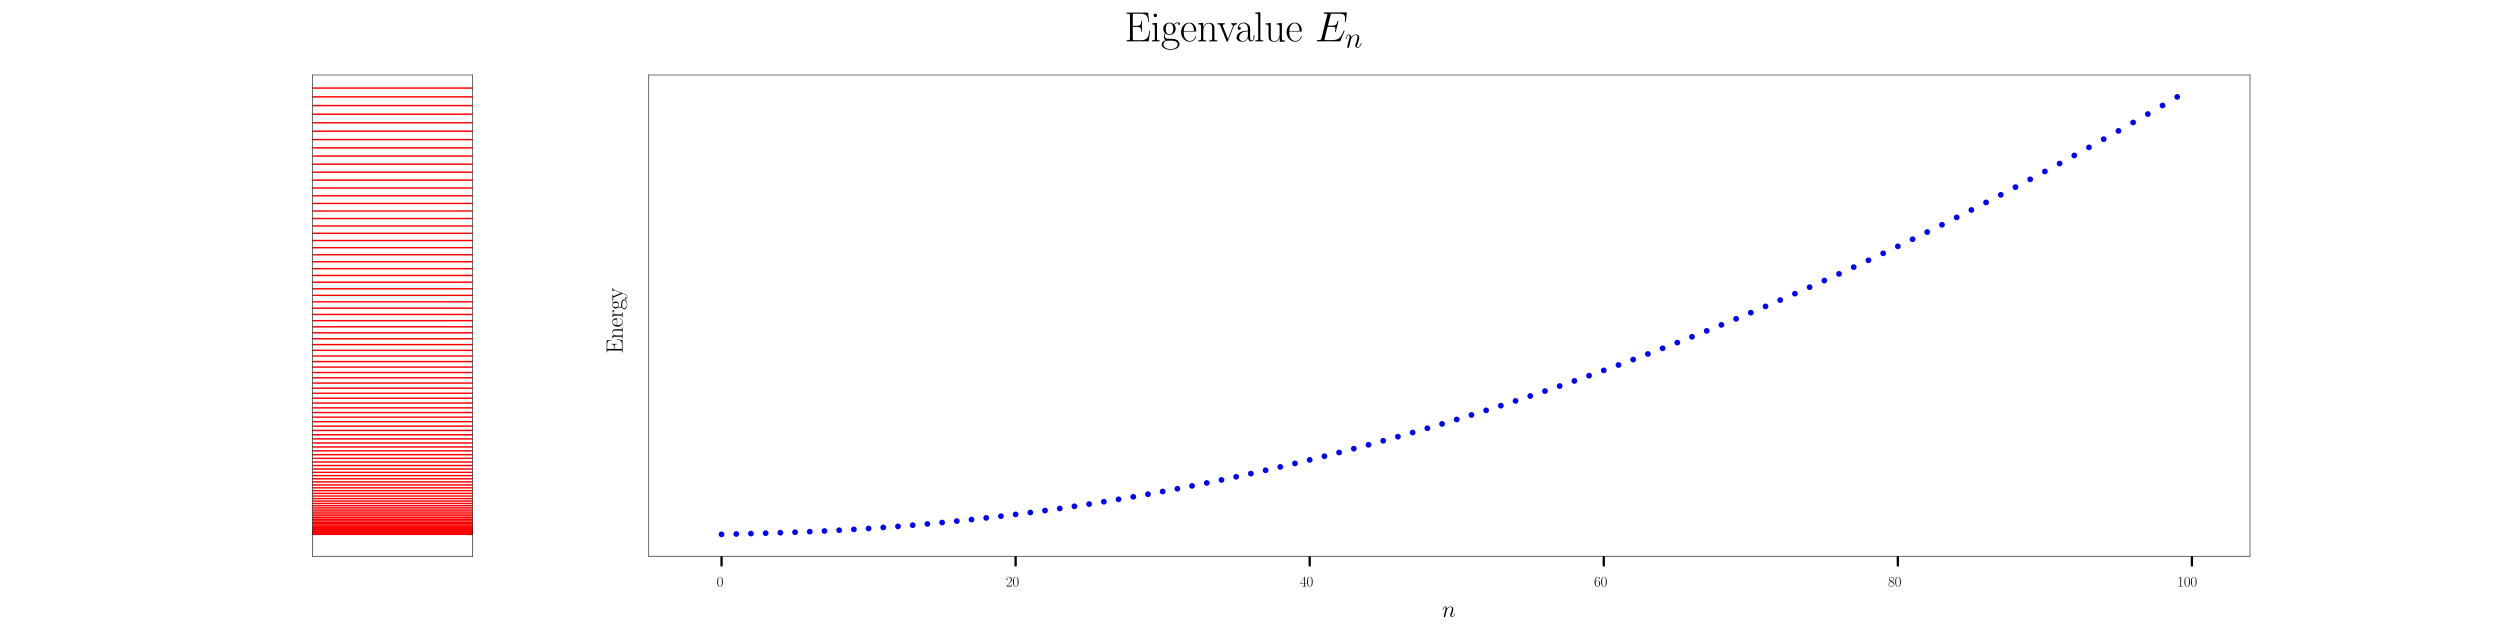 <?xml version="1.0" encoding="utf-8" standalone="no"?>
<!DOCTYPE svg PUBLIC "-//W3C//DTD SVG 1.1//EN"
  "http://www.w3.org/Graphics/SVG/1.1/DTD/svg11.dtd">
<svg xmlns:xlink="http://www.w3.org/1999/xlink" width="864pt" height="216pt" viewBox="0 0 864 216" xmlns="http://www.w3.org/2000/svg" version="1.1">
 <defs>
  <style type="text/css">*{stroke-linejoin: round; stroke-linecap: butt}</style>
 </defs>
 <g id="figure_1">
  <g id="patch_1">
   <path d="M 0 216 
L 864 216 
L 864 0 
L 0 0 
z
" style="fill: #ffffff"/>
  </g>
  <g id="axes_1">
   <g id="patch_2">
    <path d="M 108 192.24 
L 163.339 192.24 
L 163.339 25.92 
L 108 25.92 
z
" style="fill: #ffffff"/>
   </g>
   <g id="matplotlib.axis_1"/>
   <g id="matplotlib.axis_2"/>
   <g id="line2d_1">
    <path d="M 108 184.68 
L 163.339 184.68 
" clip-path="url(#pce3a3d253d)" style="fill: none; stroke: #ff0000; stroke-width: 0.5; stroke-linecap: square"/>
   </g>
   <g id="line2d_2">
    <path d="M 108 184.539 
L 163.339 184.539 
" clip-path="url(#pce3a3d253d)" style="fill: none; stroke: #ff0000; stroke-width: 0.5; stroke-linecap: square"/>
   </g>
   <g id="line2d_3">
    <path d="M 108 184.397 
L 163.339 184.397 
" clip-path="url(#pce3a3d253d)" style="fill: none; stroke: #ff0000; stroke-width: 0.5; stroke-linecap: square"/>
   </g>
   <g id="line2d_4">
    <path d="M 108 184.251 
L 163.339 184.251 
" clip-path="url(#pce3a3d253d)" style="fill: none; stroke: #ff0000; stroke-width: 0.5; stroke-linecap: square"/>
   </g>
   <g id="line2d_5">
    <path d="M 108 184.094 
L 163.339 184.094 
" clip-path="url(#pce3a3d253d)" style="fill: none; stroke: #ff0000; stroke-width: 0.5; stroke-linecap: square"/>
   </g>
   <g id="line2d_6">
    <path d="M 108 183.917 
L 163.339 183.917 
" clip-path="url(#pce3a3d253d)" style="fill: none; stroke: #ff0000; stroke-width: 0.5; stroke-linecap: square"/>
   </g>
   <g id="line2d_7">
    <path d="M 108 183.715 
L 163.339 183.715 
" clip-path="url(#pce3a3d253d)" style="fill: none; stroke: #ff0000; stroke-width: 0.5; stroke-linecap: square"/>
   </g>
   <g id="line2d_8">
    <path d="M 108 183.484 
L 163.339 183.484 
" clip-path="url(#pce3a3d253d)" style="fill: none; stroke: #ff0000; stroke-width: 0.5; stroke-linecap: square"/>
   </g>
   <g id="line2d_9">
    <path d="M 108 183.221 
L 163.339 183.221 
" clip-path="url(#pce3a3d253d)" style="fill: none; stroke: #ff0000; stroke-width: 0.5; stroke-linecap: square"/>
   </g>
   <g id="line2d_10">
    <path d="M 108 182.927 
L 163.339 182.927 
" clip-path="url(#pce3a3d253d)" style="fill: none; stroke: #ff0000; stroke-width: 0.5; stroke-linecap: square"/>
   </g>
   <g id="line2d_11">
    <path d="M 108 182.602 
L 163.339 182.602 
" clip-path="url(#pce3a3d253d)" style="fill: none; stroke: #ff0000; stroke-width: 0.5; stroke-linecap: square"/>
   </g>
   <g id="line2d_12">
    <path d="M 108 182.246 
L 163.339 182.246 
" clip-path="url(#pce3a3d253d)" style="fill: none; stroke: #ff0000; stroke-width: 0.5; stroke-linecap: square"/>
   </g>
   <g id="line2d_13">
    <path d="M 108 181.858 
L 163.339 181.858 
" clip-path="url(#pce3a3d253d)" style="fill: none; stroke: #ff0000; stroke-width: 0.5; stroke-linecap: square"/>
   </g>
   <g id="line2d_14">
    <path d="M 108 181.44 
L 163.339 181.44 
" clip-path="url(#pce3a3d253d)" style="fill: none; stroke: #ff0000; stroke-width: 0.5; stroke-linecap: square"/>
   </g>
   <g id="line2d_15">
    <path d="M 108 180.99 
L 163.339 180.99 
" clip-path="url(#pce3a3d253d)" style="fill: none; stroke: #ff0000; stroke-width: 0.5; stroke-linecap: square"/>
   </g>
   <g id="line2d_16">
    <path d="M 108 180.509 
L 163.339 180.509 
" clip-path="url(#pce3a3d253d)" style="fill: none; stroke: #ff0000; stroke-width: 0.5; stroke-linecap: square"/>
   </g>
   <g id="line2d_17">
    <path d="M 108 179.997 
L 163.339 179.997 
" clip-path="url(#pce3a3d253d)" style="fill: none; stroke: #ff0000; stroke-width: 0.5; stroke-linecap: square"/>
   </g>
   <g id="line2d_18">
    <path d="M 108 179.454 
L 163.339 179.454 
" clip-path="url(#pce3a3d253d)" style="fill: none; stroke: #ff0000; stroke-width: 0.5; stroke-linecap: square"/>
   </g>
   <g id="line2d_19">
    <path d="M 108 178.88 
L 163.339 178.88 
" clip-path="url(#pce3a3d253d)" style="fill: none; stroke: #ff0000; stroke-width: 0.5; stroke-linecap: square"/>
   </g>
   <g id="line2d_20">
    <path d="M 108 178.275 
L 163.339 178.275 
" clip-path="url(#pce3a3d253d)" style="fill: none; stroke: #ff0000; stroke-width: 0.5; stroke-linecap: square"/>
   </g>
   <g id="line2d_21">
    <path d="M 108 177.638 
L 163.339 177.638 
" clip-path="url(#pce3a3d253d)" style="fill: none; stroke: #ff0000; stroke-width: 0.5; stroke-linecap: square"/>
   </g>
   <g id="line2d_22">
    <path d="M 108 176.971 
L 163.339 176.971 
" clip-path="url(#pce3a3d253d)" style="fill: none; stroke: #ff0000; stroke-width: 0.5; stroke-linecap: square"/>
   </g>
   <g id="line2d_23">
    <path d="M 108 176.273 
L 163.339 176.273 
" clip-path="url(#pce3a3d253d)" style="fill: none; stroke: #ff0000; stroke-width: 0.5; stroke-linecap: square"/>
   </g>
   <g id="line2d_24">
    <path d="M 108 175.544 
L 163.339 175.544 
" clip-path="url(#pce3a3d253d)" style="fill: none; stroke: #ff0000; stroke-width: 0.5; stroke-linecap: square"/>
   </g>
   <g id="line2d_25">
    <path d="M 108 174.784 
L 163.339 174.784 
" clip-path="url(#pce3a3d253d)" style="fill: none; stroke: #ff0000; stroke-width: 0.5; stroke-linecap: square"/>
   </g>
   <g id="line2d_26">
    <path d="M 108 173.992 
L 163.339 173.992 
" clip-path="url(#pce3a3d253d)" style="fill: none; stroke: #ff0000; stroke-width: 0.5; stroke-linecap: square"/>
   </g>
   <g id="line2d_27">
    <path d="M 108 173.17 
L 163.339 173.17 
" clip-path="url(#pce3a3d253d)" style="fill: none; stroke: #ff0000; stroke-width: 0.5; stroke-linecap: square"/>
   </g>
   <g id="line2d_28">
    <path d="M 108 172.317 
L 163.339 172.317 
" clip-path="url(#pce3a3d253d)" style="fill: none; stroke: #ff0000; stroke-width: 0.5; stroke-linecap: square"/>
   </g>
   <g id="line2d_29">
    <path d="M 108 171.433 
L 163.339 171.433 
" clip-path="url(#pce3a3d253d)" style="fill: none; stroke: #ff0000; stroke-width: 0.5; stroke-linecap: square"/>
   </g>
   <g id="line2d_30">
    <path d="M 108 170.518 
L 163.339 170.518 
" clip-path="url(#pce3a3d253d)" style="fill: none; stroke: #ff0000; stroke-width: 0.5; stroke-linecap: square"/>
   </g>
   <g id="line2d_31">
    <path d="M 108 169.572 
L 163.339 169.572 
" clip-path="url(#pce3a3d253d)" style="fill: none; stroke: #ff0000; stroke-width: 0.5; stroke-linecap: square"/>
   </g>
   <g id="line2d_32">
    <path d="M 108 168.595 
L 163.339 168.595 
" clip-path="url(#pce3a3d253d)" style="fill: none; stroke: #ff0000; stroke-width: 0.5; stroke-linecap: square"/>
   </g>
   <g id="line2d_33">
    <path d="M 108 167.587 
L 163.339 167.587 
" clip-path="url(#pce3a3d253d)" style="fill: none; stroke: #ff0000; stroke-width: 0.5; stroke-linecap: square"/>
   </g>
   <g id="line2d_34">
    <path d="M 108 166.549 
L 163.339 166.549 
" clip-path="url(#pce3a3d253d)" style="fill: none; stroke: #ff0000; stroke-width: 0.5; stroke-linecap: square"/>
   </g>
   <g id="line2d_35">
    <path d="M 108 165.479 
L 163.339 165.479 
" clip-path="url(#pce3a3d253d)" style="fill: none; stroke: #ff0000; stroke-width: 0.5; stroke-linecap: square"/>
   </g>
   <g id="line2d_36">
    <path d="M 108 164.379 
L 163.339 164.379 
" clip-path="url(#pce3a3d253d)" style="fill: none; stroke: #ff0000; stroke-width: 0.5; stroke-linecap: square"/>
   </g>
   <g id="line2d_37">
    <path d="M 108 163.247 
L 163.339 163.247 
" clip-path="url(#pce3a3d253d)" style="fill: none; stroke: #ff0000; stroke-width: 0.5; stroke-linecap: square"/>
   </g>
   <g id="line2d_38">
    <path d="M 108 162.085 
L 163.339 162.085 
" clip-path="url(#pce3a3d253d)" style="fill: none; stroke: #ff0000; stroke-width: 0.5; stroke-linecap: square"/>
   </g>
   <g id="line2d_39">
    <path d="M 108 160.892 
L 163.339 160.892 
" clip-path="url(#pce3a3d253d)" style="fill: none; stroke: #ff0000; stroke-width: 0.5; stroke-linecap: square"/>
   </g>
   <g id="line2d_40">
    <path d="M 108 159.668 
L 163.339 159.668 
" clip-path="url(#pce3a3d253d)" style="fill: none; stroke: #ff0000; stroke-width: 0.5; stroke-linecap: square"/>
   </g>
   <g id="line2d_41">
    <path d="M 108 158.414 
L 163.339 158.414 
" clip-path="url(#pce3a3d253d)" style="fill: none; stroke: #ff0000; stroke-width: 0.5; stroke-linecap: square"/>
   </g>
   <g id="line2d_42">
    <path d="M 108 157.128 
L 163.339 157.128 
" clip-path="url(#pce3a3d253d)" style="fill: none; stroke: #ff0000; stroke-width: 0.5; stroke-linecap: square"/>
   </g>
   <g id="line2d_43">
    <path d="M 108 155.812 
L 163.339 155.812 
" clip-path="url(#pce3a3d253d)" style="fill: none; stroke: #ff0000; stroke-width: 0.5; stroke-linecap: square"/>
   </g>
   <g id="line2d_44">
    <path d="M 108 154.465 
L 163.339 154.465 
" clip-path="url(#pce3a3d253d)" style="fill: none; stroke: #ff0000; stroke-width: 0.5; stroke-linecap: square"/>
   </g>
   <g id="line2d_45">
    <path d="M 108 153.087 
L 163.339 153.087 
" clip-path="url(#pce3a3d253d)" style="fill: none; stroke: #ff0000; stroke-width: 0.5; stroke-linecap: square"/>
   </g>
   <g id="line2d_46">
    <path d="M 108 151.678 
L 163.339 151.678 
" clip-path="url(#pce3a3d253d)" style="fill: none; stroke: #ff0000; stroke-width: 0.5; stroke-linecap: square"/>
   </g>
   <g id="line2d_47">
    <path d="M 108 150.239 
L 163.339 150.239 
" clip-path="url(#pce3a3d253d)" style="fill: none; stroke: #ff0000; stroke-width: 0.5; stroke-linecap: square"/>
   </g>
   <g id="line2d_48">
    <path d="M 108 148.769 
L 163.339 148.769 
" clip-path="url(#pce3a3d253d)" style="fill: none; stroke: #ff0000; stroke-width: 0.5; stroke-linecap: square"/>
   </g>
   <g id="line2d_49">
    <path d="M 108 147.268 
L 163.339 147.268 
" clip-path="url(#pce3a3d253d)" style="fill: none; stroke: #ff0000; stroke-width: 0.5; stroke-linecap: square"/>
   </g>
   <g id="line2d_50">
    <path d="M 108 145.737 
L 163.339 145.737 
" clip-path="url(#pce3a3d253d)" style="fill: none; stroke: #ff0000; stroke-width: 0.5; stroke-linecap: square"/>
   </g>
   <g id="line2d_51">
    <path d="M 108 144.175 
L 163.339 144.175 
" clip-path="url(#pce3a3d253d)" style="fill: none; stroke: #ff0000; stroke-width: 0.5; stroke-linecap: square"/>
   </g>
   <g id="line2d_52">
    <path d="M 108 142.582 
L 163.339 142.582 
" clip-path="url(#pce3a3d253d)" style="fill: none; stroke: #ff0000; stroke-width: 0.5; stroke-linecap: square"/>
   </g>
   <g id="line2d_53">
    <path d="M 108 140.958 
L 163.339 140.958 
" clip-path="url(#pce3a3d253d)" style="fill: none; stroke: #ff0000; stroke-width: 0.5; stroke-linecap: square"/>
   </g>
   <g id="line2d_54">
    <path d="M 108 139.304 
L 163.339 139.304 
" clip-path="url(#pce3a3d253d)" style="fill: none; stroke: #ff0000; stroke-width: 0.5; stroke-linecap: square"/>
   </g>
   <g id="line2d_55">
    <path d="M 108 137.62 
L 163.339 137.62 
" clip-path="url(#pce3a3d253d)" style="fill: none; stroke: #ff0000; stroke-width: 0.5; stroke-linecap: square"/>
   </g>
   <g id="line2d_56">
    <path d="M 108 135.904 
L 163.339 135.904 
" clip-path="url(#pce3a3d253d)" style="fill: none; stroke: #ff0000; stroke-width: 0.5; stroke-linecap: square"/>
   </g>
   <g id="line2d_57">
    <path d="M 108 134.158 
L 163.339 134.158 
" clip-path="url(#pce3a3d253d)" style="fill: none; stroke: #ff0000; stroke-width: 0.5; stroke-linecap: square"/>
   </g>
   <g id="line2d_58">
    <path d="M 108 132.382 
L 163.339 132.382 
" clip-path="url(#pce3a3d253d)" style="fill: none; stroke: #ff0000; stroke-width: 0.5; stroke-linecap: square"/>
   </g>
   <g id="line2d_59">
    <path d="M 108 130.575 
L 163.339 130.575 
" clip-path="url(#pce3a3d253d)" style="fill: none; stroke: #ff0000; stroke-width: 0.5; stroke-linecap: square"/>
   </g>
   <g id="line2d_60">
    <path d="M 108 128.737 
L 163.339 128.737 
" clip-path="url(#pce3a3d253d)" style="fill: none; stroke: #ff0000; stroke-width: 0.5; stroke-linecap: square"/>
   </g>
   <g id="line2d_61">
    <path d="M 108 126.869 
L 163.339 126.869 
" clip-path="url(#pce3a3d253d)" style="fill: none; stroke: #ff0000; stroke-width: 0.5; stroke-linecap: square"/>
   </g>
   <g id="line2d_62">
    <path d="M 108 124.971 
L 163.339 124.971 
" clip-path="url(#pce3a3d253d)" style="fill: none; stroke: #ff0000; stroke-width: 0.5; stroke-linecap: square"/>
   </g>
   <g id="line2d_63">
    <path d="M 108 123.042 
L 163.339 123.042 
" clip-path="url(#pce3a3d253d)" style="fill: none; stroke: #ff0000; stroke-width: 0.5; stroke-linecap: square"/>
   </g>
   <g id="line2d_64">
    <path d="M 108 121.082 
L 163.339 121.082 
" clip-path="url(#pce3a3d253d)" style="fill: none; stroke: #ff0000; stroke-width: 0.5; stroke-linecap: square"/>
   </g>
   <g id="line2d_65">
    <path d="M 108 119.092 
L 163.339 119.092 
" clip-path="url(#pce3a3d253d)" style="fill: none; stroke: #ff0000; stroke-width: 0.5; stroke-linecap: square"/>
   </g>
   <g id="line2d_66">
    <path d="M 108 117.072 
L 163.339 117.072 
" clip-path="url(#pce3a3d253d)" style="fill: none; stroke: #ff0000; stroke-width: 0.5; stroke-linecap: square"/>
   </g>
   <g id="line2d_67">
    <path d="M 108 115.021 
L 163.339 115.021 
" clip-path="url(#pce3a3d253d)" style="fill: none; stroke: #ff0000; stroke-width: 0.5; stroke-linecap: square"/>
   </g>
   <g id="line2d_68">
    <path d="M 108 112.94 
L 163.339 112.94 
" clip-path="url(#pce3a3d253d)" style="fill: none; stroke: #ff0000; stroke-width: 0.5; stroke-linecap: square"/>
   </g>
   <g id="line2d_69">
    <path d="M 108 110.828 
L 163.339 110.828 
" clip-path="url(#pce3a3d253d)" style="fill: none; stroke: #ff0000; stroke-width: 0.5; stroke-linecap: square"/>
   </g>
   <g id="line2d_70">
    <path d="M 108 108.686 
L 163.339 108.686 
" clip-path="url(#pce3a3d253d)" style="fill: none; stroke: #ff0000; stroke-width: 0.5; stroke-linecap: square"/>
   </g>
   <g id="line2d_71">
    <path d="M 108 106.514 
L 163.339 106.514 
" clip-path="url(#pce3a3d253d)" style="fill: none; stroke: #ff0000; stroke-width: 0.5; stroke-linecap: square"/>
   </g>
   <g id="line2d_72">
    <path d="M 108 104.312 
L 163.339 104.312 
" clip-path="url(#pce3a3d253d)" style="fill: none; stroke: #ff0000; stroke-width: 0.5; stroke-linecap: square"/>
   </g>
   <g id="line2d_73">
    <path d="M 108 102.079 
L 163.339 102.079 
" clip-path="url(#pce3a3d253d)" style="fill: none; stroke: #ff0000; stroke-width: 0.5; stroke-linecap: square"/>
   </g>
   <g id="line2d_74">
    <path d="M 108 99.816 
L 163.339 99.816 
" clip-path="url(#pce3a3d253d)" style="fill: none; stroke: #ff0000; stroke-width: 0.5; stroke-linecap: square"/>
   </g>
   <g id="line2d_75">
    <path d="M 108 97.523 
L 163.339 97.523 
" clip-path="url(#pce3a3d253d)" style="fill: none; stroke: #ff0000; stroke-width: 0.5; stroke-linecap: square"/>
   </g>
   <g id="line2d_76">
    <path d="M 108 95.2 
L 163.339 95.2 
" clip-path="url(#pce3a3d253d)" style="fill: none; stroke: #ff0000; stroke-width: 0.5; stroke-linecap: square"/>
   </g>
   <g id="line2d_77">
    <path d="M 108 92.846 
L 163.339 92.846 
" clip-path="url(#pce3a3d253d)" style="fill: none; stroke: #ff0000; stroke-width: 0.5; stroke-linecap: square"/>
   </g>
   <g id="line2d_78">
    <path d="M 108 90.462 
L 163.339 90.462 
" clip-path="url(#pce3a3d253d)" style="fill: none; stroke: #ff0000; stroke-width: 0.5; stroke-linecap: square"/>
   </g>
   <g id="line2d_79">
    <path d="M 108 88.048 
L 163.339 88.048 
" clip-path="url(#pce3a3d253d)" style="fill: none; stroke: #ff0000; stroke-width: 0.5; stroke-linecap: square"/>
   </g>
   <g id="line2d_80">
    <path d="M 108 85.604 
L 163.339 85.604 
" clip-path="url(#pce3a3d253d)" style="fill: none; stroke: #ff0000; stroke-width: 0.5; stroke-linecap: square"/>
   </g>
   <g id="line2d_81">
    <path d="M 108 83.13 
L 163.339 83.13 
" clip-path="url(#pce3a3d253d)" style="fill: none; stroke: #ff0000; stroke-width: 0.5; stroke-linecap: square"/>
   </g>
   <g id="line2d_82">
    <path d="M 108 80.626 
L 163.339 80.626 
" clip-path="url(#pce3a3d253d)" style="fill: none; stroke: #ff0000; stroke-width: 0.5; stroke-linecap: square"/>
   </g>
   <g id="line2d_83">
    <path d="M 108 78.092 
L 163.339 78.092 
" clip-path="url(#pce3a3d253d)" style="fill: none; stroke: #ff0000; stroke-width: 0.5; stroke-linecap: square"/>
   </g>
   <g id="line2d_84">
    <path d="M 108 75.527 
L 163.339 75.527 
" clip-path="url(#pce3a3d253d)" style="fill: none; stroke: #ff0000; stroke-width: 0.5; stroke-linecap: square"/>
   </g>
   <g id="line2d_85">
    <path d="M 108 72.933 
L 163.339 72.933 
" clip-path="url(#pce3a3d253d)" style="fill: none; stroke: #ff0000; stroke-width: 0.5; stroke-linecap: square"/>
   </g>
   <g id="line2d_86">
    <path d="M 108 70.309 
L 163.339 70.309 
" clip-path="url(#pce3a3d253d)" style="fill: none; stroke: #ff0000; stroke-width: 0.5; stroke-linecap: square"/>
   </g>
   <g id="line2d_87">
    <path d="M 108 67.655 
L 163.339 67.655 
" clip-path="url(#pce3a3d253d)" style="fill: none; stroke: #ff0000; stroke-width: 0.5; stroke-linecap: square"/>
   </g>
   <g id="line2d_88">
    <path d="M 108 64.971 
L 163.339 64.971 
" clip-path="url(#pce3a3d253d)" style="fill: none; stroke: #ff0000; stroke-width: 0.5; stroke-linecap: square"/>
   </g>
   <g id="line2d_89">
    <path d="M 108 62.257 
L 163.339 62.257 
" clip-path="url(#pce3a3d253d)" style="fill: none; stroke: #ff0000; stroke-width: 0.5; stroke-linecap: square"/>
   </g>
   <g id="line2d_90">
    <path d="M 108 59.513 
L 163.339 59.513 
" clip-path="url(#pce3a3d253d)" style="fill: none; stroke: #ff0000; stroke-width: 0.5; stroke-linecap: square"/>
   </g>
   <g id="line2d_91">
    <path d="M 108 56.74 
L 163.339 56.74 
" clip-path="url(#pce3a3d253d)" style="fill: none; stroke: #ff0000; stroke-width: 0.5; stroke-linecap: square"/>
   </g>
   <g id="line2d_92">
    <path d="M 108 53.936 
L 163.339 53.936 
" clip-path="url(#pce3a3d253d)" style="fill: none; stroke: #ff0000; stroke-width: 0.5; stroke-linecap: square"/>
   </g>
   <g id="line2d_93">
    <path d="M 108 51.103 
L 163.339 51.103 
" clip-path="url(#pce3a3d253d)" style="fill: none; stroke: #ff0000; stroke-width: 0.5; stroke-linecap: square"/>
   </g>
   <g id="line2d_94">
    <path d="M 108 48.24 
L 163.339 48.24 
" clip-path="url(#pce3a3d253d)" style="fill: none; stroke: #ff0000; stroke-width: 0.5; stroke-linecap: square"/>
   </g>
   <g id="line2d_95">
    <path d="M 108 45.347 
L 163.339 45.347 
" clip-path="url(#pce3a3d253d)" style="fill: none; stroke: #ff0000; stroke-width: 0.5; stroke-linecap: square"/>
   </g>
   <g id="line2d_96">
    <path d="M 108 42.425 
L 163.339 42.425 
" clip-path="url(#pce3a3d253d)" style="fill: none; stroke: #ff0000; stroke-width: 0.5; stroke-linecap: square"/>
   </g>
   <g id="line2d_97">
    <path d="M 108 39.473 
L 163.339 39.473 
" clip-path="url(#pce3a3d253d)" style="fill: none; stroke: #ff0000; stroke-width: 0.5; stroke-linecap: square"/>
   </g>
   <g id="line2d_98">
    <path d="M 108 36.491 
L 163.339 36.491 
" clip-path="url(#pce3a3d253d)" style="fill: none; stroke: #ff0000; stroke-width: 0.5; stroke-linecap: square"/>
   </g>
   <g id="line2d_99">
    <path d="M 108 33.48 
L 163.339 33.48 
" clip-path="url(#pce3a3d253d)" style="fill: none; stroke: #ff0000; stroke-width: 0.5; stroke-linecap: square"/>
   </g>
   <g id="line2d_100">
    <path d="M 108 30.439 
L 163.339 30.439 
" clip-path="url(#pce3a3d253d)" style="fill: none; stroke: #ff0000; stroke-width: 0.5; stroke-linecap: square"/>
   </g>
   <g id="patch_3">
    <path d="M 108 192.24 
L 108 25.92 
" style="fill: none; stroke: #000000; stroke-width: 0.2; stroke-linejoin: miter; stroke-linecap: square"/>
   </g>
   <g id="patch_4">
    <path d="M 163.339 192.24 
L 163.339 25.92 
" style="fill: none; stroke: #000000; stroke-width: 0.2; stroke-linejoin: miter; stroke-linecap: square"/>
   </g>
   <g id="patch_5">
    <path d="M 108 192.24 
L 163.339 192.24 
" style="fill: none; stroke: #000000; stroke-width: 0.2; stroke-linejoin: miter; stroke-linecap: square"/>
   </g>
   <g id="patch_6">
    <path d="M 108 25.92 
L 163.339 25.92 
" style="fill: none; stroke: #000000; stroke-width: 0.2; stroke-linejoin: miter; stroke-linecap: square"/>
   </g>
  </g>
  <g id="axes_2">
   <g id="patch_7">
    <path d="M 224.212 192.24 
L 777.6 192.24 
L 777.6 25.92 
L 224.212 25.92 
z
" style="fill: #ffffff"/>
   </g>
   <g id="matplotlib.axis_3">
    <g id="xtick_1">
     <g id="line2d_101">
      <defs>
       <path id="m29d6c2228c" d="M 0 0 
L 0 3.5 
" style="stroke: #000000; stroke-width: 0.8"/>
      </defs>
      <g>
       <use xlink:href="#m29d6c2228c" x="249.366" y="192.24" style="stroke: #000000; stroke-width: 0.8"/>
      </g>
     </g>
     <g id="text_1">
      <!-- $\mathdefault{0}$ -->
      <g transform="translate(247.671 202.699) scale(0.05 -0.05)">
       <defs>
        <path id="CMR17-30" d="M 2688 2025 
C 2688 2416 2682 3080 2413 3591 
C 2176 4039 1798 4198 1466 4198 
C 1158 4198 768 4058 525 3597 
C 269 3118 243 2524 243 2025 
C 243 1661 250 1106 448 619 
C 723 -39 1216 -128 1466 -128 
C 1760 -128 2208 -7 2470 600 
C 2662 1042 2688 1559 2688 2025 
z
M 1466 -26 
C 1056 -26 813 325 723 812 
C 653 1188 653 1738 653 2096 
C 653 2588 653 2997 736 3387 
C 858 3929 1216 4096 1466 4096 
C 1728 4096 2067 3923 2189 3400 
C 2272 3036 2278 2607 2278 2096 
C 2278 1680 2278 1169 2202 792 
C 2067 95 1690 -26 1466 -26 
z
" transform="scale(0.016)"/>
       </defs>
       <use xlink:href="#CMR17-30" transform="scale(0.996)"/>
      </g>
     </g>
    </g>
    <g id="xtick_2">
     <g id="line2d_102">
      <g>
       <use xlink:href="#m29d6c2228c" x="350.998" y="192.24" style="stroke: #000000; stroke-width: 0.8"/>
      </g>
     </g>
     <g id="text_2">
      <!-- $\mathdefault{20}$ -->
      <g transform="translate(347.608 202.699) scale(0.05 -0.05)">
       <defs>
        <path id="CMR17-32" d="M 2669 989 
L 2554 989 
C 2490 536 2438 459 2413 420 
C 2381 369 1920 369 1830 369 
L 602 369 
C 832 619 1280 1072 1824 1597 
C 2214 1967 2669 2402 2669 3035 
C 2669 3790 2067 4224 1395 4224 
C 691 4224 262 3604 262 3030 
C 262 2780 448 2748 525 2748 
C 589 2748 781 2787 781 3010 
C 781 3207 614 3264 525 3264 
C 486 3264 448 3258 422 3245 
C 544 3790 915 4058 1306 4058 
C 1862 4058 2227 3617 2227 3035 
C 2227 2479 1901 2000 1536 1584 
L 262 146 
L 262 0 
L 2515 0 
L 2669 989 
z
" transform="scale(0.016)"/>
       </defs>
       <use xlink:href="#CMR17-32" transform="scale(0.996)"/>
       <use xlink:href="#CMR17-30" transform="translate(45.69 0) scale(0.996)"/>
      </g>
     </g>
    </g>
    <g id="xtick_3">
     <g id="line2d_103">
      <g>
       <use xlink:href="#m29d6c2228c" x="452.63" y="192.24" style="stroke: #000000; stroke-width: 0.8"/>
      </g>
     </g>
     <g id="text_3">
      <!-- $\mathdefault{40}$ -->
      <g transform="translate(449.24 202.699) scale(0.05 -0.05)">
       <defs>
        <path id="CMR17-34" d="M 2150 4122 
C 2150 4256 2144 4256 2029 4256 
L 128 1254 
L 128 1088 
L 1779 1088 
L 1779 457 
C 1779 224 1766 160 1318 160 
L 1197 160 
L 1197 0 
C 1402 0 1747 0 1965 0 
C 2182 0 2528 0 2733 0 
L 2733 160 
L 2611 160 
C 2163 160 2150 224 2150 457 
L 2150 1088 
L 2803 1088 
L 2803 1254 
L 2150 1254 
L 2150 4122 
z
M 1798 3703 
L 1798 1254 
L 256 1254 
L 1798 3703 
z
" transform="scale(0.016)"/>
       </defs>
       <use xlink:href="#CMR17-34" transform="scale(0.996)"/>
       <use xlink:href="#CMR17-30" transform="translate(45.69 0) scale(0.996)"/>
      </g>
     </g>
    </g>
    <g id="xtick_4">
     <g id="line2d_104">
      <g>
       <use xlink:href="#m29d6c2228c" x="554.263" y="192.24" style="stroke: #000000; stroke-width: 0.8"/>
      </g>
     </g>
     <g id="text_4">
      <!-- $\mathdefault{60}$ -->
      <g transform="translate(550.873 202.699) scale(0.05 -0.05)">
       <defs>
        <path id="CMR17-36" d="M 678 2176 
C 678 3690 1395 4032 1811 4032 
C 1946 4032 2272 4009 2400 3776 
C 2298 3776 2106 3776 2106 3553 
C 2106 3381 2246 3323 2336 3323 
C 2394 3323 2566 3348 2566 3560 
C 2566 3954 2246 4179 1805 4179 
C 1043 4179 243 3390 243 1984 
C 243 253 966 -128 1478 -128 
C 2099 -128 2688 427 2688 1283 
C 2688 2081 2170 2662 1517 2662 
C 1126 2662 838 2407 678 1960 
L 678 2176 
z
M 1478 25 
C 691 25 691 1200 691 1436 
C 691 1896 909 2560 1504 2560 
C 1613 2560 1926 2560 2138 2120 
C 2253 1870 2253 1609 2253 1289 
C 2253 944 2253 690 2118 434 
C 1978 171 1773 25 1478 25 
z
" transform="scale(0.016)"/>
       </defs>
       <use xlink:href="#CMR17-36" transform="scale(0.996)"/>
       <use xlink:href="#CMR17-30" transform="translate(45.69 0) scale(0.996)"/>
      </g>
     </g>
    </g>
    <g id="xtick_5">
     <g id="line2d_105">
      <g>
       <use xlink:href="#m29d6c2228c" x="655.895" y="192.24" style="stroke: #000000; stroke-width: 0.8"/>
      </g>
     </g>
     <g id="text_5">
      <!-- $\mathdefault{80}$ -->
      <g transform="translate(652.505 202.699) scale(0.05 -0.05)">
       <defs>
        <path id="CMR17-38" d="M 1741 2264 
C 2144 2467 2554 2773 2554 3263 
C 2554 3841 1990 4179 1472 4179 
C 890 4179 378 3759 378 3180 
C 378 3021 416 2747 666 2505 
C 730 2442 998 2251 1171 2130 
C 883 1983 211 1634 211 934 
C 211 279 838 -128 1459 -128 
C 2144 -128 2720 362 2720 1010 
C 2720 1590 2330 1857 2074 2029 
L 1741 2264 
z
M 902 2822 
C 851 2854 595 3051 595 3351 
C 595 3739 998 4032 1459 4032 
C 1965 4032 2336 3676 2336 3262 
C 2336 2669 1670 2331 1638 2331 
C 1632 2331 1626 2331 1574 2370 
L 902 2822 
z
M 2080 1519 
C 2176 1449 2483 1240 2483 851 
C 2483 381 2010 25 1472 25 
C 890 25 448 438 448 940 
C 448 1443 838 1862 1280 2060 
L 2080 1519 
z
" transform="scale(0.016)"/>
       </defs>
       <use xlink:href="#CMR17-38" transform="scale(0.996)"/>
       <use xlink:href="#CMR17-30" transform="translate(45.69 0) scale(0.996)"/>
      </g>
     </g>
    </g>
    <g id="xtick_6">
     <g id="line2d_106">
      <g>
       <use xlink:href="#m29d6c2228c" x="757.528" y="192.24" style="stroke: #000000; stroke-width: 0.8"/>
      </g>
     </g>
     <g id="text_6">
      <!-- $\mathdefault{100}$ -->
      <g transform="translate(752.442 202.699) scale(0.05 -0.05)">
       <defs>
        <path id="CMR17-31" d="M 1702 4058 
C 1702 4192 1696 4192 1606 4192 
C 1357 3916 979 3827 621 3827 
C 602 3827 570 3827 563 3808 
C 557 3795 557 3782 557 3648 
C 755 3648 1088 3686 1344 3839 
L 1344 461 
C 1344 236 1331 160 781 160 
L 589 160 
L 589 0 
C 896 0 1216 0 1523 0 
C 1830 0 2150 0 2458 0 
L 2458 160 
L 2266 160 
C 1715 160 1702 230 1702 458 
L 1702 4058 
z
" transform="scale(0.016)"/>
       </defs>
       <use xlink:href="#CMR17-31" transform="scale(0.996)"/>
       <use xlink:href="#CMR17-30" transform="translate(45.69 0) scale(0.996)"/>
       <use xlink:href="#CMR17-30" transform="translate(91.381 0) scale(0.996)"/>
      </g>
     </g>
    </g>
    <g id="text_7">
     <!-- $n$ -->
     <g transform="translate(498.337 213.203) scale(0.08 -0.08)">
      <defs>
       <path id="CMMI12-6e" d="M 1318 1871 
C 1331 1910 1491 2229 1728 2433 
C 1894 2586 2112 2689 2362 2689 
C 2618 2689 2707 2497 2707 2242 
C 2707 1878 2445 1150 2317 805 
C 2259 651 2227 568 2227 453 
C 2227 166 2426 -64 2733 -64 
C 3328 -64 3552 875 3552 913 
C 3552 945 3526 971 3488 971 
C 3430 971 3424 952 3392 843 
C 3245 319 3002 64 2752 64 
C 2688 64 2586 64 2586 269 
C 2586 429 2656 621 2694 710 
C 2822 1063 3091 1780 3091 2145 
C 3091 2528 2867 2816 2381 2816 
C 1811 2816 1510 2415 1395 2255 
C 1376 2618 1114 2816 832 2816 
C 627 2816 486 2695 378 2478 
C 262 2248 173 1865 173 1839 
C 173 1814 198 1782 243 1782 
C 294 1782 301 1788 339 1935 
C 442 2325 557 2689 813 2689 
C 960 2689 1011 2586 1011 2395 
C 1011 2254 947 2005 902 1807 
L 723 1118 
C 698 996 627 709 595 594 
C 550 428 480 128 480 96 
C 480 6 550 -64 646 -64 
C 723 -64 813 -26 864 70 
C 877 102 934 326 966 453 
L 1107 1028 
L 1318 1871 
z
" transform="scale(0.016)"/>
      </defs>
      <use xlink:href="#CMMI12-6e" transform="scale(0.996)"/>
     </g>
    </g>
   </g>
   <g id="matplotlib.axis_4">
    <g id="text_8">
     <!-- Energy -->
     <g transform="translate(215.162 122.196) rotate(-90) scale(0.08 -0.08)">
      <defs>
       <path id="CMR17-45" d="M 3885 1615 
L 3770 1615 
C 3629 676 3546 166 2419 166 
L 1530 166 
C 1274 166 1261 197 1261 414 
L 1261 2176 
L 1862 2176 
C 2464 2176 2522 1960 2522 1430 
L 2637 1430 
L 2637 3081 
L 2522 3081 
C 2522 2557 2464 2342 1862 2342 
L 1261 2342 
L 1261 3913 
C 1261 4128 1274 4160 1530 4160 
L 2406 4160 
C 3398 4160 3514 3769 3603 2929 
L 3718 2929 
L 3565 4325 
L 326 4325 
L 326 4160 
C 768 4160 838 4160 838 3874 
L 838 451 
C 838 166 768 166 326 166 
L 326 0 
L 3654 0 
L 3885 1615 
z
" transform="scale(0.016)"/>
       <path id="CMR17-6e" d="M 2656 1933 
C 2656 2259 2592 2790 1837 2790 
C 1331 2790 1069 2400 973 2144 
L 966 2144 
L 966 2790 
L 211 2720 
L 211 2554 
C 589 2554 646 2515 646 2208 
L 646 428 
C 646 184 621 153 211 153 
L 211 -13 
C 365 0 646 0 813 0 
C 979 0 1267 0 1421 -13 
L 1421 153 
C 1011 153 986 178 986 428 
L 986 1658 
C 986 2247 1344 2688 1792 2688 
C 2266 2688 2317 2266 2317 1958 
L 2317 428 
C 2317 184 2291 153 1882 153 
L 1882 -13 
C 2035 0 2317 0 2483 0 
C 2650 0 2938 0 3091 -13 
L 3091 153 
C 2682 153 2656 178 2656 428 
L 2656 1933 
z
" transform="scale(0.016)"/>
       <path id="CMR17-65" d="M 2438 1472 
C 2464 1498 2464 1511 2464 1576 
C 2464 2238 2118 2816 1389 2816 
C 710 2816 173 2169 173 1383 
C 173 551 781 -64 1459 -64 
C 2176 -64 2458 607 2458 740 
C 2458 784 2419 784 2406 784 
C 2362 784 2355 771 2330 696 
C 2189 265 1837 51 1504 51 
C 1229 51 954 203 781 480 
C 582 803 582 1176 582 1472 
L 2438 1472 
z
M 589 1568 
C 634 2505 1126 2714 1382 2714 
C 1818 2714 2112 2297 2118 1568 
L 589 1568 
z
" transform="scale(0.016)"/>
       <path id="CMR17-72" d="M 960 1497 
C 960 2112 1222 2688 1702 2688 
C 1747 2688 1792 2682 1837 2662 
C 1837 2662 1696 2617 1696 2452 
C 1696 2298 1818 2234 1914 2234 
C 1990 2234 2131 2279 2131 2458 
C 2131 2663 1926 2790 1709 2790 
C 1222 2790 1011 2317 947 2093 
L 941 2093 
L 941 2790 
L 198 2720 
L 198 2554 
C 576 2554 634 2515 634 2208 
L 634 428 
C 634 184 608 153 198 153 
L 198 -13 
C 352 0 646 0 813 0 
C 998 0 1325 0 1498 -13 
L 1498 153 
C 1037 153 960 153 960 440 
L 960 1497 
z
" transform="scale(0.016)"/>
       <path id="CMR17-67" d="M 710 1164 
C 832 1068 1043 960 1299 960 
C 1805 960 2240 1357 2240 1888 
C 2240 2054 2189 2310 1997 2509 
C 2176 2692 2438 2752 2586 2752 
C 2611 2752 2650 2752 2682 2734 
C 2656 2728 2598 2703 2598 2605 
C 2598 2527 2656 2471 2739 2471 
C 2835 2471 2886 2533 2886 2614 
C 2886 2731 2790 2854 2586 2854 
C 2330 2854 2106 2738 1926 2580 
C 1734 2753 1504 2816 1299 2816 
C 794 2816 358 2419 358 1888 
C 358 1522 570 1292 634 1228 
C 442 1004 442 743 442 711 
C 442 545 506 302 723 168 
C 390 85 128 -169 128 -486 
C 128 -943 736 -1280 1466 -1280 
C 2170 -1280 2803 -956 2803 -479 
C 2803 384 1856 384 1363 384 
C 1216 384 954 384 922 391 
C 723 423 589 602 589 826 
C 589 883 589 1024 710 1164 
z
M 1299 1068 
C 736 1068 736 1760 736 1889 
C 736 2016 736 2708 1299 2708 
C 1862 2708 1862 2016 1862 1889 
C 1862 1760 1862 1068 1299 1068 
z
M 1466 -1171 
C 826 -1171 384 -835 384 -486 
C 384 -289 493 -105 634 -4 
C 794 104 858 104 1293 104 
C 1818 104 2547 104 2547 -486 
C 2547 -835 2106 -1171 1466 -1171 
z
" transform="scale(0.016)"/>
       <path id="CMR17-79" d="M 2496 2197 
C 2656 2586 2944 2586 3034 2586 
L 3034 2752 
C 2912 2752 2752 2752 2630 2752 
C 2496 2752 2285 2752 2157 2758 
L 2157 2592 
C 2400 2573 2406 2394 2406 2343 
C 2406 2280 2394 2248 2362 2171 
L 1664 449 
L 902 2306 
C 870 2382 870 2426 870 2433 
C 870 2573 1018 2586 1171 2586 
L 1171 2758 
C 1018 2752 742 2752 582 2752 
C 410 2752 205 2752 64 2758 
L 64 2586 
C 410 2586 448 2554 531 2350 
L 1485 15 
C 1197 -738 1030 -1178 627 -1178 
C 557 -1178 397 -1159 282 -1044 
C 429 -1031 493 -942 493 -833 
C 493 -725 416 -629 288 -629 
C 147 -629 77 -725 77 -840 
C 77 -1095 339 -1280 627 -1280 
C 998 -1280 1229 -922 1357 -604 
L 2496 2197 
z
" transform="scale(0.016)"/>
      </defs>
      <use xlink:href="#CMR17-45" transform="scale(0.996)"/>
      <use xlink:href="#CMR17-6e" transform="translate(62.586 0) scale(0.996)"/>
      <use xlink:href="#CMR17-65" transform="translate(113.482 0) scale(0.996)"/>
      <use xlink:href="#CMR17-72" transform="translate(153.967 0) scale(0.996)"/>
      <use xlink:href="#CMR17-67" transform="translate(189.248 0) scale(0.996)"/>
      <use xlink:href="#CMR17-79" transform="translate(234.939 0) scale(0.996)"/>
     </g>
    </g>
   </g>
   <g id="line2d_107">
    <defs>
     <path id="m499fe11c6d" d="M 0 0.5 
C 0.133 0.5 0.26 0.447 0.354 0.354 
C 0.447 0.26 0.5 0.133 0.5 0 
C 0.5 -0.133 0.447 -0.26 0.354 -0.354 
C 0.26 -0.447 0.133 -0.5 0 -0.5 
C -0.133 -0.5 -0.26 -0.447 -0.354 -0.354 
C -0.447 -0.26 -0.5 -0.133 -0.5 0 
C -0.5 0.133 -0.447 0.26 -0.354 0.354 
C -0.26 0.447 -0.133 0.5 0 0.5 
z
" style="stroke: #0000ff"/>
    </defs>
    <g clip-path="url(#p36dc67c7f0)">
     <use xlink:href="#m499fe11c6d" x="249.366" y="184.68" style="fill: #0000ff; stroke: #0000ff"/>
     <use xlink:href="#m499fe11c6d" x="254.447" y="184.542" style="fill: #0000ff; stroke: #0000ff"/>
     <use xlink:href="#m499fe11c6d" x="259.529" y="184.402" style="fill: #0000ff; stroke: #0000ff"/>
     <use xlink:href="#m499fe11c6d" x="264.61" y="184.259" style="fill: #0000ff; stroke: #0000ff"/>
     <use xlink:href="#m499fe11c6d" x="269.692" y="184.105" style="fill: #0000ff; stroke: #0000ff"/>
     <use xlink:href="#m499fe11c6d" x="274.774" y="183.932" style="fill: #0000ff; stroke: #0000ff"/>
     <use xlink:href="#m499fe11c6d" x="279.855" y="183.734" style="fill: #0000ff; stroke: #0000ff"/>
     <use xlink:href="#m499fe11c6d" x="284.937" y="183.507" style="fill: #0000ff; stroke: #0000ff"/>
     <use xlink:href="#m499fe11c6d" x="290.019" y="183.25" style="fill: #0000ff; stroke: #0000ff"/>
     <use xlink:href="#m499fe11c6d" x="295.1" y="182.962" style="fill: #0000ff; stroke: #0000ff"/>
     <use xlink:href="#m499fe11c6d" x="300.182" y="182.643" style="fill: #0000ff; stroke: #0000ff"/>
     <use xlink:href="#m499fe11c6d" x="305.263" y="182.294" style="fill: #0000ff; stroke: #0000ff"/>
     <use xlink:href="#m499fe11c6d" x="310.345" y="181.914" style="fill: #0000ff; stroke: #0000ff"/>
     <use xlink:href="#m499fe11c6d" x="315.427" y="181.504" style="fill: #0000ff; stroke: #0000ff"/>
     <use xlink:href="#m499fe11c6d" x="320.508" y="181.063" style="fill: #0000ff; stroke: #0000ff"/>
     <use xlink:href="#m499fe11c6d" x="325.59" y="180.591" style="fill: #0000ff; stroke: #0000ff"/>
     <use xlink:href="#m499fe11c6d" x="330.672" y="180.089" style="fill: #0000ff; stroke: #0000ff"/>
     <use xlink:href="#m499fe11c6d" x="335.753" y="179.557" style="fill: #0000ff; stroke: #0000ff"/>
     <use xlink:href="#m499fe11c6d" x="340.835" y="178.994" style="fill: #0000ff; stroke: #0000ff"/>
     <use xlink:href="#m499fe11c6d" x="345.916" y="178.401" style="fill: #0000ff; stroke: #0000ff"/>
     <use xlink:href="#m499fe11c6d" x="350.998" y="177.777" style="fill: #0000ff; stroke: #0000ff"/>
     <use xlink:href="#m499fe11c6d" x="356.08" y="177.123" style="fill: #0000ff; stroke: #0000ff"/>
     <use xlink:href="#m499fe11c6d" x="361.161" y="176.439" style="fill: #0000ff; stroke: #0000ff"/>
     <use xlink:href="#m499fe11c6d" x="366.243" y="175.724" style="fill: #0000ff; stroke: #0000ff"/>
     <use xlink:href="#m499fe11c6d" x="371.324" y="174.979" style="fill: #0000ff; stroke: #0000ff"/>
     <use xlink:href="#m499fe11c6d" x="376.406" y="174.203" style="fill: #0000ff; stroke: #0000ff"/>
     <use xlink:href="#m499fe11c6d" x="381.488" y="173.397" style="fill: #0000ff; stroke: #0000ff"/>
     <use xlink:href="#m499fe11c6d" x="386.569" y="172.561" style="fill: #0000ff; stroke: #0000ff"/>
     <use xlink:href="#m499fe11c6d" x="391.651" y="171.694" style="fill: #0000ff; stroke: #0000ff"/>
     <use xlink:href="#m499fe11c6d" x="396.733" y="170.797" style="fill: #0000ff; stroke: #0000ff"/>
     <use xlink:href="#m499fe11c6d" x="401.814" y="169.87" style="fill: #0000ff; stroke: #0000ff"/>
     <use xlink:href="#m499fe11c6d" x="406.896" y="168.912" style="fill: #0000ff; stroke: #0000ff"/>
     <use xlink:href="#m499fe11c6d" x="411.977" y="167.924" style="fill: #0000ff; stroke: #0000ff"/>
     <use xlink:href="#m499fe11c6d" x="417.059" y="166.906" style="fill: #0000ff; stroke: #0000ff"/>
     <use xlink:href="#m499fe11c6d" x="422.141" y="165.858" style="fill: #0000ff; stroke: #0000ff"/>
     <use xlink:href="#m499fe11c6d" x="427.222" y="164.779" style="fill: #0000ff; stroke: #0000ff"/>
     <use xlink:href="#m499fe11c6d" x="432.304" y="163.67" style="fill: #0000ff; stroke: #0000ff"/>
     <use xlink:href="#m499fe11c6d" x="437.386" y="162.531" style="fill: #0000ff; stroke: #0000ff"/>
     <use xlink:href="#m499fe11c6d" x="442.467" y="161.361" style="fill: #0000ff; stroke: #0000ff"/>
     <use xlink:href="#m499fe11c6d" x="447.549" y="160.161" style="fill: #0000ff; stroke: #0000ff"/>
     <use xlink:href="#m499fe11c6d" x="452.63" y="158.932" style="fill: #0000ff; stroke: #0000ff"/>
     <use xlink:href="#m499fe11c6d" x="457.712" y="157.671" style="fill: #0000ff; stroke: #0000ff"/>
     <use xlink:href="#m499fe11c6d" x="462.794" y="156.381" style="fill: #0000ff; stroke: #0000ff"/>
     <use xlink:href="#m499fe11c6d" x="467.875" y="155.061" style="fill: #0000ff; stroke: #0000ff"/>
     <use xlink:href="#m499fe11c6d" x="472.957" y="153.71" style="fill: #0000ff; stroke: #0000ff"/>
     <use xlink:href="#m499fe11c6d" x="478.038" y="152.329" style="fill: #0000ff; stroke: #0000ff"/>
     <use xlink:href="#m499fe11c6d" x="483.12" y="150.918" style="fill: #0000ff; stroke: #0000ff"/>
     <use xlink:href="#m499fe11c6d" x="488.202" y="149.477" style="fill: #0000ff; stroke: #0000ff"/>
     <use xlink:href="#m499fe11c6d" x="493.283" y="148.006" style="fill: #0000ff; stroke: #0000ff"/>
     <use xlink:href="#m499fe11c6d" x="498.365" y="146.505" style="fill: #0000ff; stroke: #0000ff"/>
     <use xlink:href="#m499fe11c6d" x="503.447" y="144.973" style="fill: #0000ff; stroke: #0000ff"/>
     <use xlink:href="#m499fe11c6d" x="508.528" y="143.412" style="fill: #0000ff; stroke: #0000ff"/>
     <use xlink:href="#m499fe11c6d" x="513.61" y="141.82" style="fill: #0000ff; stroke: #0000ff"/>
     <use xlink:href="#m499fe11c6d" x="518.691" y="140.199" style="fill: #0000ff; stroke: #0000ff"/>
     <use xlink:href="#m499fe11c6d" x="523.773" y="138.547" style="fill: #0000ff; stroke: #0000ff"/>
     <use xlink:href="#m499fe11c6d" x="528.855" y="136.866" style="fill: #0000ff; stroke: #0000ff"/>
     <use xlink:href="#m499fe11c6d" x="533.936" y="135.154" style="fill: #0000ff; stroke: #0000ff"/>
     <use xlink:href="#m499fe11c6d" x="539.018" y="133.413" style="fill: #0000ff; stroke: #0000ff"/>
     <use xlink:href="#m499fe11c6d" x="544.1" y="131.642" style="fill: #0000ff; stroke: #0000ff"/>
     <use xlink:href="#m499fe11c6d" x="549.181" y="129.84" style="fill: #0000ff; stroke: #0000ff"/>
     <use xlink:href="#m499fe11c6d" x="554.263" y="128.009" style="fill: #0000ff; stroke: #0000ff"/>
     <use xlink:href="#m499fe11c6d" x="559.344" y="126.148" style="fill: #0000ff; stroke: #0000ff"/>
     <use xlink:href="#m499fe11c6d" x="564.426" y="124.257" style="fill: #0000ff; stroke: #0000ff"/>
     <use xlink:href="#m499fe11c6d" x="569.508" y="122.336" style="fill: #0000ff; stroke: #0000ff"/>
     <use xlink:href="#m499fe11c6d" x="574.589" y="120.385" style="fill: #0000ff; stroke: #0000ff"/>
     <use xlink:href="#m499fe11c6d" x="579.671" y="118.405" style="fill: #0000ff; stroke: #0000ff"/>
     <use xlink:href="#m499fe11c6d" x="584.753" y="116.394" style="fill: #0000ff; stroke: #0000ff"/>
     <use xlink:href="#m499fe11c6d" x="589.834" y="114.354" style="fill: #0000ff; stroke: #0000ff"/>
     <use xlink:href="#m499fe11c6d" x="594.916" y="112.284" style="fill: #0000ff; stroke: #0000ff"/>
     <use xlink:href="#m499fe11c6d" x="599.997" y="110.185" style="fill: #0000ff; stroke: #0000ff"/>
     <use xlink:href="#m499fe11c6d" x="605.079" y="108.055" style="fill: #0000ff; stroke: #0000ff"/>
     <use xlink:href="#m499fe11c6d" x="610.161" y="105.896" style="fill: #0000ff; stroke: #0000ff"/>
     <use xlink:href="#m499fe11c6d" x="615.242" y="103.708" style="fill: #0000ff; stroke: #0000ff"/>
     <use xlink:href="#m499fe11c6d" x="620.324" y="101.489" style="fill: #0000ff; stroke: #0000ff"/>
     <use xlink:href="#m499fe11c6d" x="625.405" y="99.241" style="fill: #0000ff; stroke: #0000ff"/>
     <use xlink:href="#m499fe11c6d" x="630.487" y="96.964" style="fill: #0000ff; stroke: #0000ff"/>
     <use xlink:href="#m499fe11c6d" x="635.569" y="94.656" style="fill: #0000ff; stroke: #0000ff"/>
     <use xlink:href="#m499fe11c6d" x="640.65" y="92.32" style="fill: #0000ff; stroke: #0000ff"/>
     <use xlink:href="#m499fe11c6d" x="645.732" y="89.953" style="fill: #0000ff; stroke: #0000ff"/>
     <use xlink:href="#m499fe11c6d" x="650.814" y="87.557" style="fill: #0000ff; stroke: #0000ff"/>
     <use xlink:href="#m499fe11c6d" x="655.895" y="85.132" style="fill: #0000ff; stroke: #0000ff"/>
     <use xlink:href="#m499fe11c6d" x="660.977" y="82.677" style="fill: #0000ff; stroke: #0000ff"/>
     <use xlink:href="#m499fe11c6d" x="666.058" y="80.193" style="fill: #0000ff; stroke: #0000ff"/>
     <use xlink:href="#m499fe11c6d" x="671.14" y="77.679" style="fill: #0000ff; stroke: #0000ff"/>
     <use xlink:href="#m499fe11c6d" x="676.222" y="75.136" style="fill: #0000ff; stroke: #0000ff"/>
     <use xlink:href="#m499fe11c6d" x="681.303" y="72.564" style="fill: #0000ff; stroke: #0000ff"/>
     <use xlink:href="#m499fe11c6d" x="686.385" y="69.962" style="fill: #0000ff; stroke: #0000ff"/>
     <use xlink:href="#m499fe11c6d" x="691.467" y="67.331" style="fill: #0000ff; stroke: #0000ff"/>
     <use xlink:href="#m499fe11c6d" x="696.548" y="64.671" style="fill: #0000ff; stroke: #0000ff"/>
     <use xlink:href="#m499fe11c6d" x="701.63" y="61.981" style="fill: #0000ff; stroke: #0000ff"/>
     <use xlink:href="#m499fe11c6d" x="706.711" y="59.262" style="fill: #0000ff; stroke: #0000ff"/>
     <use xlink:href="#m499fe11c6d" x="711.793" y="56.514" style="fill: #0000ff; stroke: #0000ff"/>
     <use xlink:href="#m499fe11c6d" x="716.875" y="53.736" style="fill: #0000ff; stroke: #0000ff"/>
     <use xlink:href="#m499fe11c6d" x="721.956" y="50.93" style="fill: #0000ff; stroke: #0000ff"/>
     <use xlink:href="#m499fe11c6d" x="727.038" y="48.094" style="fill: #0000ff; stroke: #0000ff"/>
     <use xlink:href="#m499fe11c6d" x="732.12" y="45.23" style="fill: #0000ff; stroke: #0000ff"/>
     <use xlink:href="#m499fe11c6d" x="737.201" y="42.336" style="fill: #0000ff; stroke: #0000ff"/>
     <use xlink:href="#m499fe11c6d" x="742.283" y="39.413" style="fill: #0000ff; stroke: #0000ff"/>
     <use xlink:href="#m499fe11c6d" x="747.364" y="36.461" style="fill: #0000ff; stroke: #0000ff"/>
     <use xlink:href="#m499fe11c6d" x="752.446" y="33.48" style="fill: #0000ff; stroke: #0000ff"/>
    </g>
   </g>
   <g id="patch_8">
    <path d="M 224.212 192.24 
L 224.212 25.92 
" style="fill: none; stroke: #000000; stroke-width: 0.2; stroke-linejoin: miter; stroke-linecap: square"/>
   </g>
   <g id="patch_9">
    <path d="M 777.6 192.24 
L 777.6 25.92 
" style="fill: none; stroke: #000000; stroke-width: 0.2; stroke-linejoin: miter; stroke-linecap: square"/>
   </g>
   <g id="patch_10">
    <path d="M 224.212 192.24 
L 777.6 192.24 
" style="fill: none; stroke: #000000; stroke-width: 0.2; stroke-linejoin: miter; stroke-linecap: square"/>
   </g>
   <g id="patch_11">
    <path d="M 224.212 25.92 
L 777.6 25.92 
" style="fill: none; stroke: #000000; stroke-width: 0.2; stroke-linejoin: miter; stroke-linecap: square"/>
   </g>
  </g>
  <g id="text_9">
   <!-- Eigenvalue $E_n$ -->
   <g transform="translate(388.597 14.283) scale(0.144 -0.144)">
    <defs>
     <path id="CMR17-69" d="M 992 3909 
C 992 4049 877 4170 730 4170 
C 589 4170 467 4056 467 3909 
C 467 3769 582 3648 730 3648 
C 870 3648 992 3763 992 3909 
z
M 243 2706 
L 243 2541 
C 602 2541 653 2502 653 2197 
L 653 427 
C 653 184 627 153 218 153 
L 218 -13 
C 371 0 646 0 806 0 
C 960 0 1222 0 1370 -13 
L 1370 153 
C 992 153 979 191 979 420 
L 979 2776 
L 243 2706 
z
" transform="scale(0.016)"/>
     <path id="CMR17-76" d="M 2502 2163 
C 2560 2304 2662 2560 3034 2560 
L 3034 2726 
C 2912 2726 2752 2726 2630 2726 
C 2496 2726 2285 2726 2157 2732 
L 2157 2566 
C 2317 2553 2406 2477 2406 2311 
C 2406 2253 2406 2240 2368 2151 
L 1664 377 
L 902 2286 
C 864 2369 864 2381 864 2407 
C 864 2560 1075 2560 1171 2560 
L 1171 2732 
C 1018 2726 736 2726 576 2726 
C 403 2726 205 2726 64 2732 
L 64 2560 
C 307 2560 442 2560 518 2362 
L 1446 44 
C 1485 -51 1491 -64 1549 -64 
C 1606 -64 1613 -51 1651 44 
L 2502 2163 
z
" transform="scale(0.016)"/>
     <path id="CMR17-61" d="M 2304 1653 
C 2304 2072 2304 2294 2035 2543 
C 1798 2752 1523 2816 1306 2816 
C 800 2816 435 2407 435 1971 
C 435 1728 627 1728 666 1728 
C 749 1728 896 1778 896 1954 
C 896 2112 774 2181 666 2181 
C 640 2181 608 2174 589 2168 
C 723 2592 1069 2714 1293 2714 
C 1613 2714 1965 2429 1965 1885 
L 1965 1600 
C 1587 1600 1133 1549 774 1357 
C 371 1133 256 813 256 570 
C 256 77 832 -64 1171 -64 
C 1523 -64 1850 139 1990 511 
C 2003 233 2182 -18 2464 -18 
C 2598 -18 2938 70 2938 567 
L 2938 920 
L 2822 920 
L 2822 562 
C 2822 178 2650 128 2566 128 
C 2304 128 2304 458 2304 738 
L 2304 1653 
z
M 1965 870 
C 1965 317 1568 38 1216 38 
C 896 38 646 275 646 570 
C 646 761 730 1100 1101 1305 
C 1408 1478 1760 1504 1965 1504 
L 1965 870 
z
" transform="scale(0.016)"/>
     <path id="CMR17-6c" d="M 979 4396 
L 218 4326 
L 218 4160 
C 595 4160 653 4122 653 3817 
L 653 426 
C 653 184 627 153 218 153 
L 218 -13 
C 371 0 653 0 813 0 
C 979 0 1261 0 1414 -13 
L 1414 153 
C 1005 153 979 178 979 426 
L 979 4396 
z
" transform="scale(0.016)"/>
     <path id="CMR17-75" d="M 1882 2693 
L 1882 2528 
C 2259 2528 2317 2489 2317 2186 
L 2317 1032 
C 2317 500 2029 38 1555 38 
C 1030 38 986 348 986 678 
L 986 2763 
L 211 2693 
L 211 2528 
C 467 2528 640 2528 646 2274 
L 646 1058 
C 646 633 646 361 813 183 
C 896 101 1056 -64 1517 -64 
C 2061 -64 2272 377 2323 506 
L 2330 506 
L 2330 -63 
L 3091 -63 
L 3091 128 
C 2714 128 2656 166 2656 473 
L 2656 2763 
L 1882 2693 
z
" transform="scale(0.016)"/>
     <path id="CMMI12-45" d="M 4448 1489 
C 4454 1508 4474 1554 4474 1579 
C 4474 1611 4448 1643 4410 1643 
C 4384 1643 4371 1637 4352 1617 
C 4339 1611 4339 1598 4282 1469 
C 3904 570 3629 185 2605 185 
L 1670 185 
C 1581 185 1568 185 1530 192 
C 1459 198 1453 211 1453 262 
C 1453 307 1466 345 1478 403 
L 1920 2176 
L 2554 2176 
C 3053 2176 3091 2066 3091 1874 
C 3091 1810 3091 1752 3046 1560 
C 3034 1534 3027 1508 3027 1489 
C 3027 1444 3059 1425 3098 1425 
C 3155 1425 3162 1469 3187 1559 
L 3552 3042 
C 3552 3073 3526 3105 3488 3105 
C 3430 3105 3424 3080 3398 2990 
C 3270 2501 3142 2361 2573 2361 
L 1965 2361 
L 2362 3930 
C 2419 4154 2432 4154 2694 4154 
L 3610 4154 
C 4397 4154 4557 3943 4557 3458 
C 4557 3451 4557 3273 4531 3062 
C 4525 3036 4518 2998 4518 2985 
C 4518 2934 4550 2915 4589 2915 
C 4634 2915 4659 2941 4672 3055 
L 4806 4174 
C 4806 4195 4819 4263 4819 4277 
C 4819 4352 4762 4352 4646 4352 
L 1523 4352 
C 1402 4352 1338 4352 1338 4229 
C 1338 4154 1382 4154 1491 4154 
C 1888 4154 1888 4114 1888 4052 
C 1888 4020 1882 3994 1862 3924 
L 998 473 
C 941 249 928 185 480 185 
C 358 185 294 185 294 70 
C 294 0 333 0 461 0 
L 3674 0 
C 3814 0 3821 6 3866 110 
L 4448 1489 
z
" transform="scale(0.016)"/>
    </defs>
    <use xlink:href="#CMR17-45" transform="scale(0.996)"/>
    <use xlink:href="#CMR17-69" transform="translate(62.586 0) scale(0.996)"/>
    <use xlink:href="#CMR17-67" transform="translate(87.457 0) scale(0.996)"/>
    <use xlink:href="#CMR17-65" transform="translate(133.148 0) scale(0.996)"/>
    <use xlink:href="#CMR17-6e" transform="translate(173.633 0) scale(0.996)"/>
    <use xlink:href="#CMR17-76" transform="translate(221.926 0) scale(0.996)"/>
    <use xlink:href="#CMR17-61" transform="translate(265.015 0) scale(0.996)"/>
    <use xlink:href="#CMR17-6c" transform="translate(310.705 0) scale(0.996)"/>
    <use xlink:href="#CMR17-75" transform="translate(335.576 0) scale(0.996)"/>
    <use xlink:href="#CMR17-65" transform="translate(386.471 0) scale(0.996)"/>
    <use xlink:href="#CMMI12-45" transform="translate(457.033 0) scale(0.996)"/>
    <use xlink:href="#CMMI12-6e" transform="translate(529.244 -14.944) scale(0.697)"/>
   </g>
  </g>
 </g>
 <defs>
  <clipPath id="pce3a3d253d">
   <rect x="108" y="25.92" width="55.339" height="166.32"/>
  </clipPath>
  <clipPath id="p36dc67c7f0">
   <rect x="224.212" y="25.92" width="553.388" height="166.32"/>
  </clipPath>
 </defs>
</svg>
